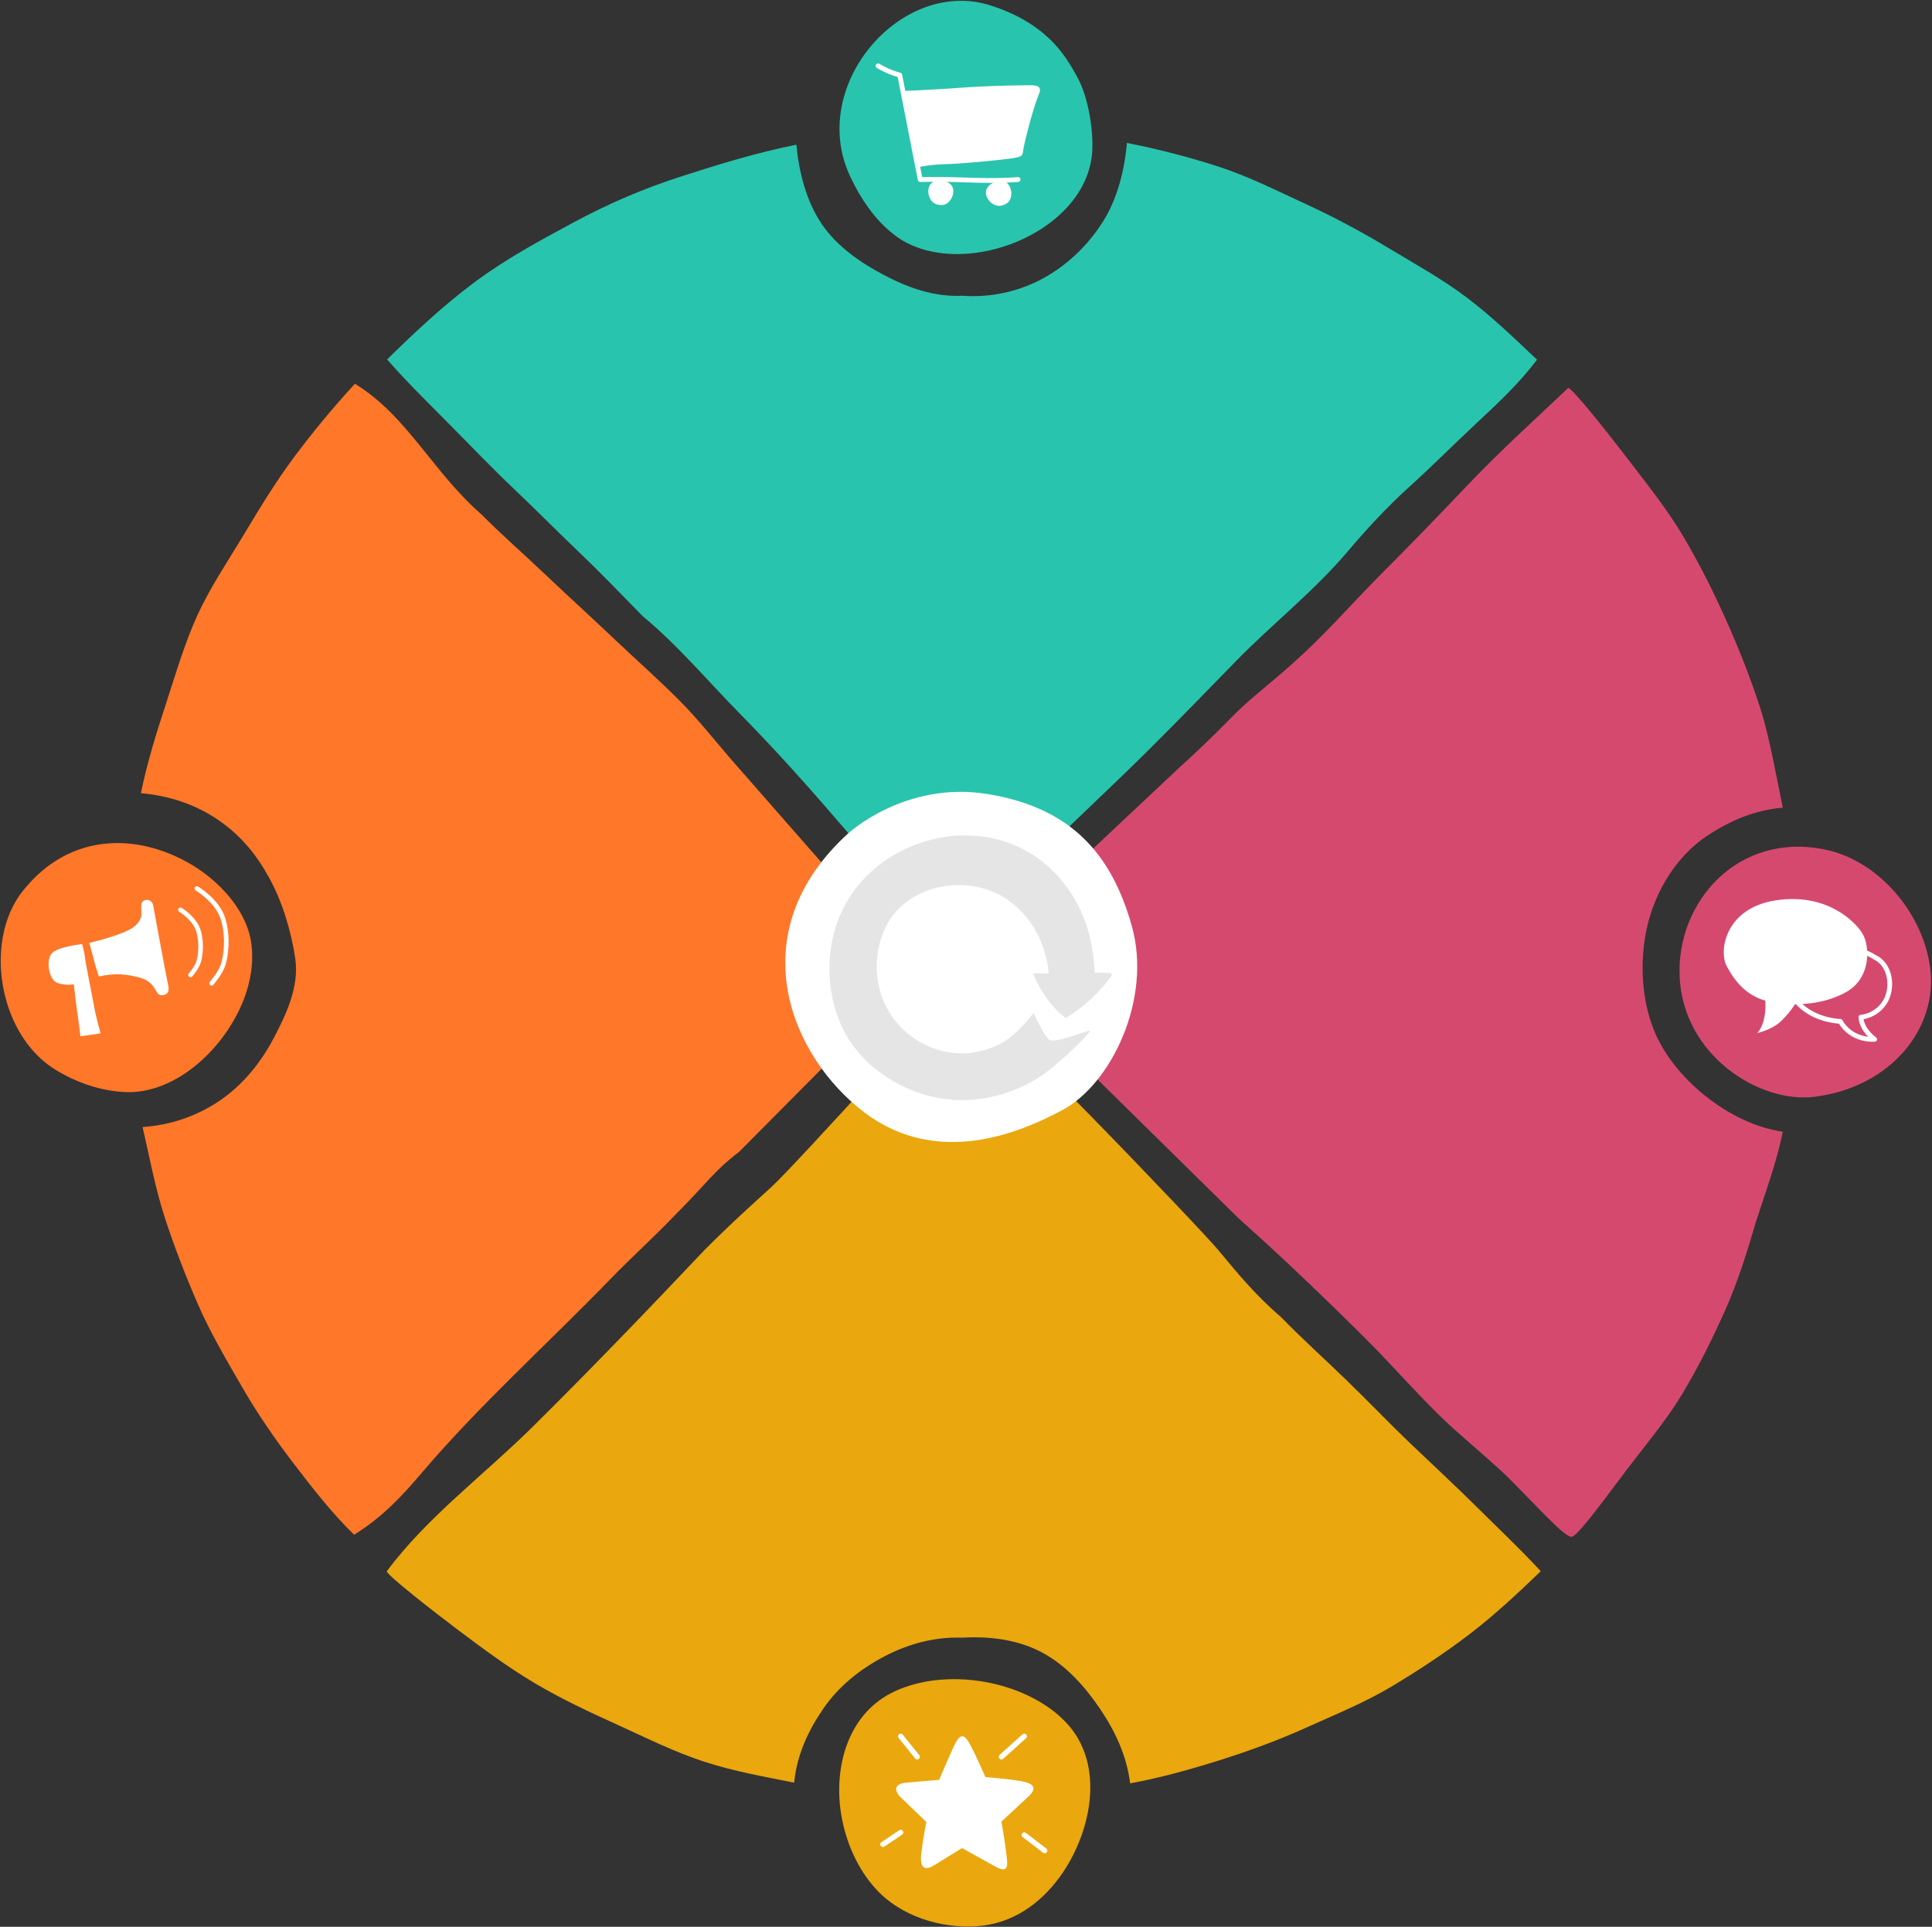 <svg xmlns="http://www.w3.org/2000/svg" width="1588" height="1584" viewBox="0 0 1588 1584" preserveAspectRatio="none"><rect x="0" y="0" width="1588" height="1584" fill="#333333" stroke="none"/><g><g><path fill="#d6496f" d="M1017.956 1001.476c14.343 12.92 33.208 29.88 57.397 53.076 16.077 15.418 34.697 33.35 55.83 54.744 19.257 20.16 34.91 37.557 51.553 53.931 16.645 16.376 35.124 30.882 55.44 49.967 26.364 26.367 48.405 51.248 53.819 50.165 5.413-1.083 29.516-34.56 45.057-55.053 15.567-20.526 32.365-40.246 45.619-62.27 13.269-22.052 24.773-45.223 35.266-68.743 10.447-23.417 18.106-48.024 25.347-72.863 7.832-24.265 16.973-48.68 22.095-74.043-43.56-6.149-90.786-44.037-106.457-84.827-8.883-23.119-10.627-49.132-6.993-73.51 4.96-33.273 23.219-66.48 51.639-85.184 18.563-12.218 38.744-20.977 61.81-22.884-5.324-25.276-10.715-57.538-18.59-81.974-7.917-24.564-17.476-48.663-27.962-72.125-10.516-23.528-22.141-46.702-35.235-68.867-13.078-22.14-29.326-42.317-44.97-62.842-15.541-20.39-47.71-61.075-49.78-59.109-28.235 26.804-56.898 52.618-83.662 80.93-22.666 23.84-45.522 47.49-68.777 70.76-21.3 21.314-41.25 44.144-63.162 64.815-24.456 23.072-45.127 37.988-58.474 51.65-25.921 26.532-44.327 42.773-44.327 42.773l-168.731 158.59z"/></g><g><path fill="#eaa70e" d="M831.49 1388.4c17.29 6.001 32.945 15.279 44.564 27.457 33.53 35.143 20.581 92.616-5.557 127.952-16.487 22.288-39.357 37.805-67.402 39.73-29.76 2.043-62.715-8.152-83.127-30.564-15.489-17.005-24.98-39.236-28.62-61.81-6.052-37.51 4.963-80.426 40.831-99.1 28.115-14.637 66.63-15.007 99.31-3.665z"/></g><g><path fill="#d6496f" d="M1586.423 795.143c6.745 49.413-31.21 98.174-94.472 106.477-45.426 5.962-108.663-33.73-111.386-99.054-2.55-61.172 47.888-118.784 119.336-104.198 40.945 8.359 75.482 46.124 84.829 87.588.717 3.184 1.293 6.254 1.693 9.187z"/></g><g><path fill="#29c4ad" d="M886.378 65.13c8.002 15.617 11.908 39.237 11.499 56.661-1.614 68.71-105.795 109.662-159.32 73.83a98.595 98.595 0 0 1-8.43-6.647c-13.46-11.85-23.701-27.656-31.48-44.331-34.795-74.59 42.39-163.215 115.123-140.286 26.389 8.319 48.63 22.4 63.749 45.576 3.189 4.889 6.179 9.967 8.859 15.197z"/></g><g><path fill="#fff" d="M777.125 149.172c1.682.542 3.265 1.378 4.477 2.648 4.777 5.007.275 15.342-6.088 16.602a9.874 9.874 0 0 1-1.073.126c-1.803.115-3.678-.227-5.399-.915-6.612-2.645-8.603-14.64-1.792-18.186 2.472-1.287 5.436-1.3 8.162-.726.575.12 1.15.269 1.713.45z"/></g><g><path fill="#fff" d="M819.73 149.084c1.726-.423 3.523-.543 5.23-.095 6.734 1.767 8.332 12.992 3.548 17.43-.271.24-.555.464-.852.674-1.483 1.05-3.269 1.746-5.106 2.065-7.057 1.224-15.092-7.997-11.131-14.628 1.437-2.406 3.968-3.98 6.606-4.929.556-.2 1.127-.375 1.705-.517z"/></g><g><path fill="#fff" d="M741.89 74.831s27.421-1.167 45.546-2.565c18.124-1.4 42.147-2.1 51.476-2.1 9.33 0 18.56-1.543 15.196 6.711-5.293 12.996-11.23 37.136-12.63 43.9-1.4 6.763.932 7.93-10.963 9.562-11.894 1.633-42.214 4.431-54.342 4.664-12.128.234-22.156 2.566-22.156 2.566z"/></g><g><path fill="none" stroke="#fff" stroke-linecap="round" stroke-linejoin="round" stroke-miterlimit="20" stroke-width="3.97" d="M721.721 54.145v0s4.775 2.728 8.507 4.36c3.731 1.633 9.33 3.265 9.33 3.265v0l16.791 85.828v0s12.594-.233 24.955 0c12.361.233 35.684 1.585 55.51 0"/></g><g><path fill="#ff7729" d="M155.049 709.43c23.514 13.284 47.602 37.951 51.468 65.912 4.092 29.594-8.943 59.91-27.465 82.406-17.625 21.411-43.434 39.44-72.035 40.116a98.636 98.636 0 0 1-10.68-.576c-17.757-1.925-35.415-8.41-50.944-18.002-46.545-28.748-58.956-105.492-27.043-146.273 37.093-47.402 91.773-48.964 136.699-23.583z"/></g><g><path fill="#eaa70e" d="M634.005 975.894c-6.623 6.186-28.073 24.875-54.438 51.24-46.863 49.546-94.12 98.736-142.616 146.691-38.579 38.147-86.56 74.052-118.962 117.84-1.487 2.01 37.956 32.908 58.475 48.315 20.501 15.393 41.071 30.675 63.12 43.777 22.046 13.1 45.284 23.896 68.626 34.508 23.345 10.615 46.392 22.141 70.781 30.07 24.375 7.926 48.594 12.143 73.76 17.19 2.218-22.86 11.48-42.668 23.98-60.867 12.703-18.498 30.383-32.572 50.253-42.958 19.51-10.199 40.958-16.174 64.052-15.377 23.351-1.314 46.146 1.848 65.473 12.175 19.671 10.511 35.227 27.902 47.841 46.583 12.404 18.37 21.784 38.505 24.57 61.013 25.326-4.668 49.31-11.372 73.771-19.078 24.525-7.726 48.523-16.586 71.928-27.155 23.414-10.573 47.381-20.31 69.424-33.518 22.031-13.199 43.677-27.45 64.09-43.07 20.395-15.607 39.751-33.752 58.281-51.564-16.93-18.375-35.527-35.864-53.13-53.347-17.645-17.523-35.902-34.364-53.918-51.58-17.908-17.115-35.047-35.14-53.022-52.535-17.735-17.162-36.209-33.774-53.72-51.768-20.662-17.644-35.97-36.364-51.07-54.56-15.436-18.602-192.124-203.054-215.548-217.014 0 0-129.16 143.657-152 164.99z"/></g><g><path fill="#ff7729" d="M607.498 946.94c-21.058 16.111-26.13 25.443-52.497 51.808-17.86 18.696-36.216 35.132-53 52.485-51.582 53.329-107.938 103.762-155.912 160.25-15.578 18.344-31.826 35.864-55.036 50.212-18.45-17.942-34.183-38.284-49.669-58.531-15.55-20.329-29.984-41.298-42.76-63.483-12.746-22.133-25.86-44.218-36.059-67.73-10.17-23.448-19.512-47.439-27.36-71.796-7.862-24.398-12.249-48.791-17.992-73.636 23.321-1.565 44.58-9.036 62.997-21.422 18.751-12.61 33.78-30.859 44.38-50.915 10.392-19.663 21.437-42.744 18.156-65.717-3.248-22.736-10.782-47.532-21.654-67.126-10.886-19.618-23.543-34.876-42.092-47.51-18.547-12.633-40.547-19.859-63.188-21.728 5.173-25.335 12.754-49.6 20.722-73.88 8.034-24.483 15.12-49.309 25.815-72.611 10.718-23.349 25.26-44.716 38.47-66.77 13.171-21.992 26.501-43.874 41.971-64.469 15.373-20.467 31.506-39.921 48.97-58.901 23.208 14.501 38.175 32.323 53.495 51.041 15.01 18.34 29.46 37.872 49.941 55.883 17.705 17.754 36.424 34.125 54.345 51.142 18.133 17.219 36.55 33.927 54.52 50.987 18.086 17.167 36.767 33.647 54.298 51.262 17.524 17.608 31.86 36.498 48.438 55.161l147.42 168.237z"/></g><g><path fill="#29c4ad" d="M948.028 612.63c23.028-22.961 45.614-46.368 68.353-69.616 29.277-29.933 63.62-57.024 90.67-88.898 16.57-19.524 33.327-37.634 51.426-53.988 18.615-16.82 36.348-34.7 54.482-51.631 17.966-16.775 34.99-32.489 50.403-52.804-18.72-17.622-36.598-35.032-57.133-50.622-20.5-15.564-43.154-28.037-65.218-41.324-22.065-13.287-44.641-25.4-68.026-36.16-23.401-10.767-46.48-22.472-70.96-30.455-24.467-7.979-50.412-14.677-75.713-19.624-2.1 22.911-8.088 46.467-20.077 65.243-12.28 19.231-29.512 35.623-49.307 46.338-19.337 10.468-42.131 15.72-65.912 14.07-23.294 1.063-44.712-6.656-64.187-16.925-19.861-10.472-39.003-23.653-51.6-42.358-12.368-18.368-18.494-42.04-20.682-64.918-33.196 6.64-64.38 16.363-94.523 26.045-30.133 9.68-59.1 21.951-89.061 38.1-26.512 14.288-55.41 29.82-81.544 49.382-26.185 19.603-49.804 41.971-71.225 62.994 16.417 18.84 33.899 35.851 51.32 53.446 17.48 17.655 34.606 35.594 52.65 52.731 17.945 17.041 35.393 34.705 53.455 51.96 17.828 17.032 35.07 34.938 52.585 52.88 29.285 24.27 54.009 53.904 80.718 81.034 59.32 60.255 112.35 126.272 167.018 190.702l144.416-138.505c9.318-8.937 18.53-17.983 27.672-27.098z"/></g><g><path fill="#fff" d="M697.044 685.25s46.84-43.584 114.78-32.458c67.943 11.125 101.628 48.495 118.47 108.498 16.844 60.002-16.91 129.762-56.877 151.201-39.968 21.438-108.392 47.755-168.395-2.247-60.003-50.002-93.328-147.342-7.978-224.994z"/></g><g><path fill="#e5e5e5" d="M849.548 832.655s-13.54 18.353-27.306 25.45c-22.176 11.428-47.175 10.37-68.506-2.95-18.719-11.69-30.694-31.295-32.819-53.297-1.87-19.368 4.171-41.703 18.46-55.487 18.826-18.16 48.134-23.296 72.782-14.754 29.09 10.082 47.346 38.808 49.848 68.598-2.928-.22-6.005 0-9.608 0-.862 0-2.687-.189-3.003.6-.316.79.652 1.813 1.201 3.003 5.873 12.725 14.153 24.517 25.241 33.09 13.638-7.767 27.915-21.053 37.17-33.728.446-.61.911-1.335.73-2.069-.28-1.125-1.754-1.357-2.913-1.359-3.718-.005-11.007-.16-11.007-.16s-.578-22.798-8.135-42.86c-9.214-24.462-26.59-45.784-49.728-58.083-54.332-28.88-127.462-2.735-151.51 53.798-13.812 32.47-11.313 74.153 8.455 103.866 17.791 26.741 49.292 44.194 80.963 47.543 26.695 2.823 55.884-5.145 78.006-20.82 14.306-10.136 40.783-35.83 37.66-35.702-3.368.14-28.116 10.67-32.92 7.53-4.807-3.14-13.06-22.209-13.06-22.209z"/></g><g><path fill="#fff" d="M125.824 743.832s10.58 58.11 12.394 65.966c1.813 7.857-3.224 8.663-6.648 8.26-3.425-.403-3.948-10.677-15.875-14.102-11.926-3.425-21.596-4.029-34.489-1.208 0 0-2.82-8.865-4.23-14.304-1.41-5.439-3.626-13.296-3.626-13.296s12.691-2.82 25.181-7.453c12.49-4.634 15.392-8.663 17.164-13.095 1.773-4.432-1.513-12.15 2.516-14.164 4.029-2.015 7.21 1.187 7.613 3.396z"/></g><g><path fill="#fff" d="M82.717 849.532s-3.928-13.544-5.741-24.02c-1.813-10.476-6.245-31.427-7.051-37.873-.806-6.447-2.417-11.483-2.417-11.483s-16.117 1.61-23.369 6.245c-7.252 4.633-4.231 22.563 2.417 25.383 6.648 2.82 14.102 1.41 14.102 1.41s1.91 16.613 3.223 25.786a943.58 943.58 0 0 1 2.267 16.969z"/></g><g><path fill="none" stroke="#fff" stroke-linecap="round" stroke-linejoin="round" stroke-miterlimit="20" stroke-width="3.79" d="M148.29 747.952v0s11.886 7.051 14.907 17.526c3.022 10.476 1.411 20.75 0 25.384-1.41 4.633-6.596 10.676-6.596 10.676v0"/></g><g><path fill="none" stroke="#fff" stroke-linecap="round" stroke-linejoin="round" stroke-miterlimit="20" stroke-width="3.79" d="M161.821 730.441v0s17.292 10.258 21.689 25.499c4.396 15.241 2.051 30.189 0 36.929-2.052 6.741-9.598 15.534-9.598 15.534v0"/></g><g><path fill="#fff" d="M771.927 1463.23s7.154-16.945 11.673-26.735c4.518-9.79 7.907-12.803 13.179-3.389 5.272 9.414 13.179 27.864 13.179 27.864s6.778.377 22.593 2.26c15.814 1.883 21.646 5.271 12.893 13.556-8.752 8.283-22.308 20.71-22.308 20.71s2.636 15.061 3.766 24.475c1.13 9.413 3.39 19.203-8.284 12.802-11.673-6.4-27.865-15.438-27.865-15.438s-15.438 9.414-22.593 13.932c-7.154 4.52-12.426 3.766-10.919-9.413 1.506-13.18 4.142-25.982 4.142-25.982s-15.062-14.685-20.334-19.58c-5.27-4.896-7.906-11.673 4.143-12.803 12.05-1.13 26.735-2.259 26.735-2.259z"/></g><g><path fill="#fff" d="M740.286 1427.402l13.57 16.872"/><path fill="none" stroke="#fff" stroke-linecap="round" stroke-linejoin="round" stroke-miterlimit="20" stroke-width="4.36" d="M740.286 1427.402l13.57 16.872"/></g><g><path fill="#fff" d="M823.122 1444.274l18.755-16.872"/><path fill="none" stroke="#fff" stroke-linecap="round" stroke-linejoin="round" stroke-miterlimit="20" stroke-width="4.36" d="M823.122 1444.274l18.755-16.872"/></g><g><path fill="#fff" d="M841.877 1508.543l16.787 12.836"/><path fill="none" stroke="#fff" stroke-linecap="round" stroke-linejoin="round" stroke-miterlimit="20" stroke-width="4.36" d="M841.877 1508.543l16.787 12.836"/></g><g><path fill="#fff" d="M740.286 1506.464l-14.587 9.785"/><path fill="none" stroke="#fff" stroke-linecap="round" stroke-linejoin="round" stroke-miterlimit="20" stroke-width="4.36" d="M740.286 1506.464l-14.587 9.785"/></g><g><path fill="#fff" d="M1444.537 849.235s11.729-2.666 18.927-9.331c7.198-6.664 11.996-14.395 11.996-14.395s23.193 1.151 42.92-10.487c19.727-11.639 18.66-37.764 12.262-47.893-6.397-10.131-29.856-33.323-71.176-26.925s-46.918 41.287-40.254 53.966c6.664 12.679 16.262 24.142 31.723 28.407 0 0 1.866 16.795-6.398 26.658z"/></g><g><path fill="none" stroke="#fff" stroke-linecap="round" stroke-linejoin="round" stroke-miterlimit="20" stroke-width="3.91" d="M1540.848 786.926v0s-17.628-12.265-41.904-8.219c-24.275 4.046-34.39 30.055-22.54 44.216 11.847 14.161 30.353 16.473 36.272 16.762 0 0 7.653 15.605 28.172 14.738 0 0-10.693-7.514-11.27-18.206 0 0 11.848-.578 19.362-11.849 7.513-11.27 5.552-31.228-8.092-37.442z"/></g></g></svg>